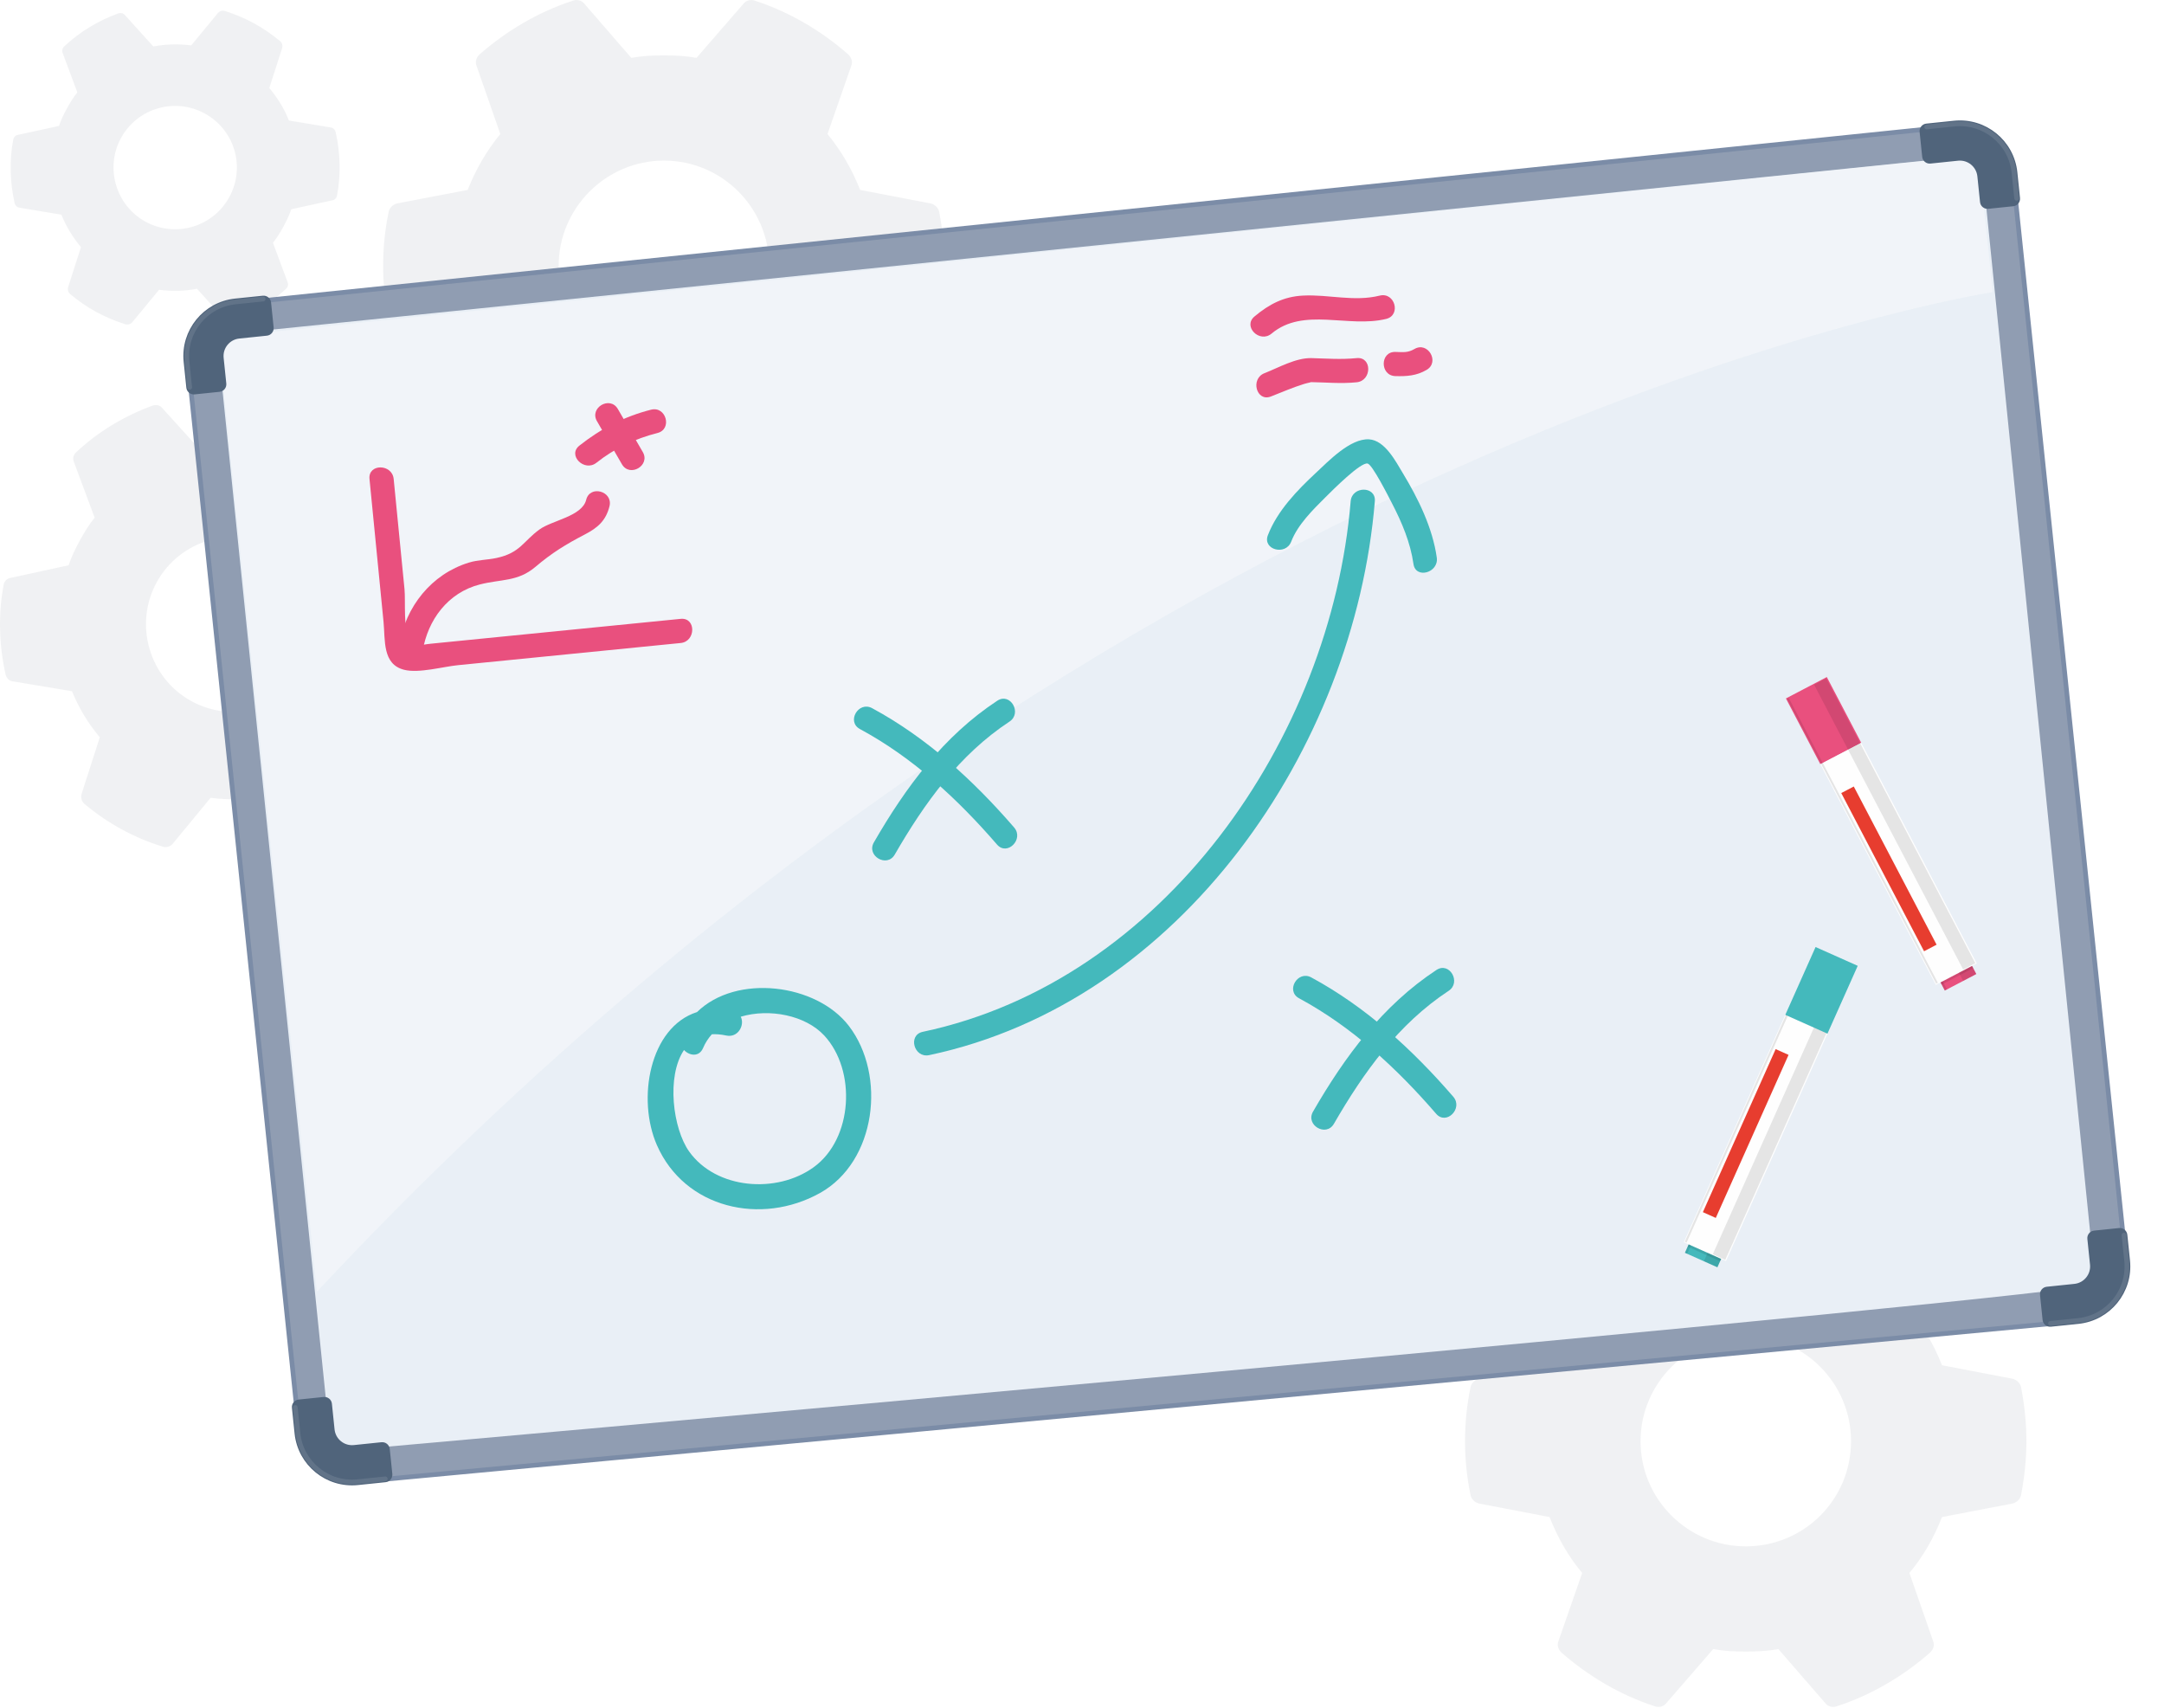 <svg xmlns="http://www.w3.org/2000/svg" width="915" height="722" viewBox="0 0 915 722">
  <defs>
    <filter id="a" width="200%" height="200%" x="-50%" y="-50%" filterUnits="objectBoundingBox">
      <feOffset in="SourceAlpha" result="shadowOffsetOuter1"/>
      <feGaussianBlur stdDeviation="5" in="shadowOffsetOuter1" result="shadowBlurOuter1"/>
      <feColorMatrix values="0 0 0 0 0 0 0 0 0 0 0 0 0 0 0 0 0 0 0.3 0" in="shadowBlurOuter1" result="shadowMatrixOuter1"/>
      <feMerge>
        <feMergeNode in="shadowMatrixOuter1"/>
        <feMergeNode in="SourceGraphic"/>
      </feMerge>
    </filter>
    <filter id="b" width="200%" height="200%" x="-50%" y="-50%" filterUnits="objectBoundingBox">
      <feOffset dy="1" in="SourceAlpha" result="shadowOffsetOuter1"/>
      <feGaussianBlur stdDeviation="2" in="shadowOffsetOuter1" result="shadowBlurOuter1"/>
      <feColorMatrix values="0 0 0 0 0 0 0 0 0 0 0 0 0 0 0 0 0 0 0.2 0" in="shadowBlurOuter1" result="shadowMatrixOuter1"/>
      <feMerge>
        <feMergeNode in="shadowMatrixOuter1"/>
        <feMergeNode in="SourceGraphic"/>
      </feMerge>
    </filter>
    <filter id="c" width="200%" height="200%" x="-50%" y="-50%" filterUnits="objectBoundingBox">
      <feOffset dy="1" in="SourceAlpha" result="shadowOffsetOuter1"/>
      <feGaussianBlur stdDeviation="2" in="shadowOffsetOuter1" result="shadowBlurOuter1"/>
      <feColorMatrix values="0 0 0 0 0 0 0 0 0 0 0 0 0 0 0 0 0 0 0.2 0" in="shadowBlurOuter1" result="shadowMatrixOuter1"/>
      <feMerge>
        <feMergeNode in="shadowMatrixOuter1"/>
        <feMergeNode in="SourceGraphic"/>
      </feMerge>
    </filter>
  </defs>
  <g fill="none" fill-rule="evenodd">
    <g fill="#6B7482" opacity=".1">
      <path d="M280.717 67.898C256.266 67.898 236.22 87.938 236.22 112.381 236.22 137.054 256.266 156.863 280.717 156.863 305.399 156.863 325.215 137.054 325.215 112.381 325.215 87.938 305.399 67.898 280.717 67.898L280.717 67.898zM314.207 1.752C315.365.134 317.569-.448 319.421.364 333.674 4.998 347.232 12.99 358.474 22.837 360.093 24.225 360.675 26.198 359.862 28.05L349.897 56.663C355.691 63.728 360.326 71.72 363.686 80.294L393.352 85.971C395.207 86.316 396.944 87.938 397.175 89.908 398.566 97.321 399.379 104.737 399.379 112.381 399.379 120.027 398.566 127.44 397.175 134.853 396.944 136.823 395.207 138.445 393.352 138.793L363.686 144.47C360.326 153.041 355.691 161.263 349.897 168.101L359.862 196.714C360.675 198.566 360.093 200.536 358.474 201.924 347.232 211.771 333.674 219.763 319.421 224.397 317.569 225.209 315.365 224.627 314.207 223.009L294.509 200.305C290.104 201.115 285.353 201.345 280.717 201.345 276.082 201.345 271.331 201.115 266.926 200.305L247.228 223.009C246.07 224.627 243.866 225.209 242.014 224.397 227.761 219.763 214.203 211.771 202.961 201.924 201.342 200.536 200.76 198.566 201.572 196.714L211.538 168.101C205.744 161.263 201.109 153.041 197.749 144.47L168.083 138.793C166.228 138.445 164.491 136.823 164.26 134.853 161.247 120.027 161.247 104.737 164.26 89.908 164.491 87.938 166.228 86.316 168.083 85.971L197.749 80.294C201.109 71.72 205.744 63.728 211.538 56.663L201.572 28.05C200.76 26.198 201.342 24.225 202.961 22.837 214.203 12.99 227.761 4.998 242.014.364 243.866-.448 246.07.134 247.228 1.752L266.926 24.459C271.331 23.647 276.082 23.416 280.717 23.416 285.353 23.416 290.104 23.647 294.509 24.459L314.207 1.752zM738.168 564.812C713.717 564.812 693.67 584.851 693.67 609.294 693.67 633.968 713.717 653.777 738.168 653.777 762.85 653.777 782.666 633.968 782.666 609.294 782.666 584.851 762.85 564.812 738.168 564.812L738.168 564.812zM771.657 498.666C772.815 497.048 775.019 496.466 776.872 497.278 791.124 501.912 804.683 509.904 815.924 519.751 817.544 521.139 818.126 523.112 817.313 524.964L807.348 553.577C813.141 560.642 817.777 568.634 821.136 577.208L850.802 582.884C852.658 583.23 854.395 584.851 854.625 586.821 856.017 594.235 856.829 601.651 856.829 609.294 856.829 616.941 856.017 624.354 854.625 631.767 854.395 633.737 852.658 635.359 850.802 635.707L821.136 641.384C817.777 649.955 813.141 658.177 807.348 665.014L817.313 693.628C818.126 695.48 817.544 697.449 815.924 698.838 804.683 708.685 791.124 716.677 776.872 721.311 775.019 722.123 772.815 721.541 771.657 719.922L751.96 697.219C747.555 698.028 742.804 698.259 738.168 698.259 733.533 698.259 728.782 698.028 724.377 697.219L704.679 719.922C703.521 721.541 701.317 722.123 699.464 721.311 685.212 716.677 671.654 708.685 660.412 698.838 658.793 697.449 658.211 695.48 659.023 693.628L668.989 665.014C663.195 658.177 658.559 649.955 655.2 641.384L625.534 635.707C623.679 635.359 621.941 633.737 621.711 631.767 618.697 616.941 618.697 601.651 621.711 586.821 621.941 584.851 623.679 583.23 625.534 582.884L655.2 577.208C658.559 568.634 663.195 560.642 668.989 553.577L659.023 524.964C658.211 523.112 658.793 521.139 660.412 519.751 671.654 509.904 685.212 501.912 699.464 497.278 701.317 496.466 703.521 497.048 704.679 498.666L724.377 521.372C728.782 520.56 733.533 520.33 738.168 520.33 742.804 520.33 747.555 520.56 751.96 521.372L771.657 498.666zM66.228 246.243C56.479 264.082 63.114 286.696 80.959 296.445 98.971 306.283 121.426 299.558 131.178 281.719 141.02 263.713 134.46 241.359 116.447 231.517 98.602 221.771 76.07 228.237 66.228 246.243L66.228 246.243zM31.293 195.436C30.572 193.944 31.028 192.104 32.359 191.076 41.425 182.525 52.667 175.82 64.338 171.546 65.998 170.918 67.669 171.281 68.697 172.612L85.612 191.292C93.079 189.884 100.766 189.688 108.363 190.655L124.336 171.276C125.33 170.063 127.205 169.441 128.735 170.057 134.705 171.999 140.441 174.363 146.021 177.413 151.602 180.46 156.693 184.008 161.547 187.98 162.895 188.936 163.385 190.848 162.898 192.34L155.215 216.247C160.133 222.117 164.287 228.778 166.966 235.728L191.83 239.87C193.506 240.016 194.714 241.226 195.082 242.963 197.788 255.088 198.217 268.169 195.915 280.412 195.768 282.091 194.466 283.465 192.821 283.663L168.39 288.98C167.226 292.517 165.5 296.076 163.653 299.458 161.804 302.839 159.741 306.211 157.393 309.103L166.111 332.526C166.834 334.018 166.379 335.858 165.048 336.887 155.981 345.437 144.739 352.142 133.068 356.416 131.409 357.044 129.738 356.681 128.709 355.35L111.794 336.671C104.494 338.171 96.64 338.275 89.043 337.307L73.07 356.687C72.077 357.899 70.201 358.521 68.668 357.905 56.643 354.19 45.479 348.093 35.856 339.983 34.511 339.026 34.021 337.114 34.505 335.622L42.192 311.715C37.274 305.845 33.286 299.276 30.437 292.234L5.574 288.093C3.9 287.946 2.692 286.736 2.324 285-.382 272.875-.811 259.794 1.491 247.551 1.638 245.872 2.94 244.498 4.585 244.299L29.014 238.982C30.18 235.446 31.906 231.886 33.753 228.505 35.603 225.124 37.665 221.751 40.013 218.86L31.293 195.436zM51.169 58.355C44.298 70.927 48.974 86.862 61.549 93.731 74.243 100.663 90.066 95.925 96.937 83.354 103.872 70.664 99.251 54.913 86.557 47.978 73.981 41.109 58.104 45.666 51.169 58.355L51.169 58.355zM26.55 22.553C26.043 21.502 26.363 20.206 27.302 19.48 33.69 13.455 41.613 8.732 49.835 5.72 51.008 5.276 52.183 5.532 52.909 6.468L64.828 19.633C70.092 18.639 75.505 18.501 80.861 19.184L92.117 5.529C92.817 4.674 94.137 4.233 95.217 4.668 99.421 6.036 103.463 7.704 107.395 9.852 111.331 12.001 114.915 14.501 118.337 17.3 119.288 17.971 119.634 19.322 119.291 20.373L113.875 37.219C117.341 41.354 120.268 46.049 122.158 50.948L139.677 53.865C140.858 53.969 141.708 54.818 141.968 56.042 143.875 64.588 144.177 73.807 142.555 82.432 142.452 83.616 141.536 84.584 140.374 84.725L123.16 88.472C122.339 90.963 121.123 93.471 119.821 95.853 118.519 98.235 117.064 100.614 115.41 102.65L121.556 119.159C122.063 120.21 121.743 121.503 120.804 122.229 114.416 128.254 106.493 132.98 98.268 135.989 97.098 136.433 95.923 136.177 95.197 135.241L83.278 122.076C78.133 123.136 72.601 123.208 67.245 122.525L55.989 136.18C55.289 137.038 53.966 137.476 52.889 137.041 44.413 134.423 36.548 130.126 29.766 124.412 28.818 123.738 28.472 122.39 28.815 121.339L34.231 104.49C30.765 100.355 27.956 95.727 25.948 90.764L8.429 87.847C7.248 87.743 6.398 86.891 6.138 85.667 4.231 77.121 3.929 67.905 5.551 59.277 5.654 58.093 6.57 57.125 7.732 56.984L24.946 53.237C25.767 50.746 26.983 48.238 28.285 45.856 29.587 43.474 31.042 41.095 32.696 39.059L26.55 22.553z"/>
    </g>
    <g filter="url(#a)" transform="translate(78.418 52.29)">
      <path fill="#E9EFF6" d="M70.421,568.302 C61.677,568.302 54.402,561.741 53.5,553.038 L6.6,99.973 C6.133,95.451 7.453,91.019 10.319,87.493 C13.186,83.963 17.254,81.762 21.774,81.293 L748.53,6.112 C749.121,6.049 749.712,6.023 750.294,6.023 C759.041,6.023 766.312,12.584 767.214,21.281 L814.846,481.385 C815.814,490.719 809.003,499.097 799.669,500.065 L72.106,568.221 C71.593,568.273 71.006,568.302 70.421,568.302"/>
      <path fill="#909DB2" d="M748.048,1.206 C747.19,1.206 746.32,1.252 745.462,1.34 L23.659,75.773 C17.012,76.458 11.026,79.685 6.811,84.855 C2.596,90.024 0.653,96.522 1.343,103.149 L47.927,551.69 C49.251,564.444 59.947,574.064 72.809,574.064 C73.633,574.064 74.469,574.021 75.293,573.941 L797.765,506.477 C797.817,506.471 797.869,506.468 797.92,506.462 C804.57,505.775 810.553,502.55 814.771,497.381 C818.986,492.209 820.929,485.714 820.239,479.087 L772.931,23.58 C771.609,10.823 760.91,1.206 748.048,1.206 M759.189,13.185 L807.571,490.479 C808.069,495.286 61.661,561.45 61.661,561.45 L13.268,89.46 L759.189,13.185 Z"/>
      <path stroke="#7B8CA7" stroke-width="2" d="M745.462,1.34 L23.659,75.773 C17.012,76.458 11.026,79.685 6.811,84.855 C2.596,90.024 0.653,96.522 1.343,103.149 L47.927,551.69 C49.251,564.444 59.947,574.064 72.809,574.064 C73.633,574.064 74.469,574.021 75.293,573.941 L797.765,506.477 C804.57,505.775 810.553,502.55 814.771,497.381 C818.986,492.209 820.929,485.714 820.239,479.087 L772.931,23.58 C771.609,10.823 760.91,1.206 748.048,1.206 C747.19,1.206 746.32,1.252 745.462,1.34 Z"/>
      <path fill="#FEFEFE" fill-opacity=".4" d="M55.593,493.824 L14.734,99.132 C14.23,94.273 17.762,89.927 22.619,89.426 L749.372,14.243 C754.233,13.739 758.577,17.269 759.081,22.128 L764.161,71.201 C764.161,71.201 397.543,127.756 55.593,493.824"/>
      <path fill="#50647B" d="M737.693,15.45 L749.373,14.24 C754.231,13.739 758.578,17.27 759.082,22.126 L760.206,33.004 C760.307,33.974 761.177,34.68 762.148,34.579 L772.707,33.488 C773.678,33.387 774.386,32.517 774.286,31.546 L773.159,20.671 C771.851,8.039 760.549,-1.139 747.915,0.168 L736.236,1.378 C735.265,1.479 734.559,2.346 734.66,3.319 L735.752,13.872 C735.852,14.845 736.723,15.551 737.693,15.45"/>
      <path stroke="#50647B" stroke-width="2.838" d="M737.693,15.45 L749.373,14.24 C754.231,13.739 758.578,17.27 759.082,22.126 L760.206,33.004 C760.307,33.974 761.177,34.68 762.148,34.579 L772.707,33.488 C773.678,33.387 774.386,32.517 774.286,31.546 L773.159,20.671 C771.851,8.039 760.549,-1.139 747.915,0.168 L736.236,1.378 C735.265,1.479 734.559,2.346 734.66,3.319 L735.752,13.872 C735.852,14.845 736.723,15.551 737.693,15.45 L737.693,15.45 Z"/>
      <path stroke="#FEFEFE" stroke-width="2" d="M774.285,31.547 L773.158,20.672 C771.85,8.04 760.551,-1.139 747.915,0.169 L736.238,1.378" stroke-linecap="round" opacity=".1"/>
      <path fill="#50647B" d="M15.859,110.008 L14.732,99.133 C14.231,94.274 17.76,89.928 22.62,89.427 L34.3,88.217 C35.271,88.116 35.977,87.247 35.876,86.276 L34.784,75.721 C34.683,74.75 33.813,74.045 32.842,74.145 L21.163,75.352 C8.529,76.66 -0.653,87.958 0.655,100.587 L1.782,111.465 C1.883,112.435 2.75,113.141 3.724,113.04 L14.28,111.949 C15.254,111.848 15.959,110.978 15.859,110.008"/>
      <path stroke="#50647B" stroke-width="2.838" d="M15.859,110.008 L14.732,99.133 C14.231,94.274 17.76,89.928 22.62,89.427 L34.3,88.217 C35.271,88.116 35.977,87.247 35.876,86.276 L34.784,75.721 C34.683,74.75 33.813,74.045 32.842,74.145 L21.163,75.352 C8.529,76.66 -0.653,87.958 0.655,100.587 L1.782,111.465 C1.883,112.435 2.75,113.141 3.724,113.04 L14.28,111.949 C15.254,111.848 15.959,110.978 15.859,110.008 L15.859,110.008 Z"/>
      <path stroke="#FEFEFE" stroke-width="2" d="M32.842,74.145 L21.163,75.352 C8.529,76.659 -0.653,87.958 0.655,100.587 L1.782,111.465" stroke-linecap="round" opacity=".1"/>
      <path fill="#50647B" d="M83.023,558.872 L71.343,560.079 C66.486,560.583 62.138,557.052 61.634,552.196 L60.511,541.318 C60.41,540.348 59.54,539.642 58.569,539.743 L48.01,540.834 C47.039,540.935 46.33,541.805 46.431,542.776 L47.557,553.651 C48.865,566.283 60.168,575.461 72.801,574.154 L84.481,572.944 C85.452,572.843 86.158,571.976 86.057,571.003 L84.965,560.45 C84.864,559.477 83.994,558.771 83.023,558.872"/>
      <path stroke="#50647B" stroke-width="2.838" d="M83.023,558.872 L71.343,560.079 C66.486,560.583 62.138,557.052 61.634,552.196 L60.511,541.318 C60.41,540.348 59.54,539.642 58.569,539.743 L48.01,540.834 C47.039,540.935 46.33,541.805 46.431,542.776 L47.557,553.651 C48.865,566.283 60.168,575.461 72.801,574.154 L84.481,572.944 C85.452,572.843 86.158,571.976 86.057,571.003 L84.965,560.45 C84.864,559.477 83.994,558.771 83.023,558.872 L83.023,558.872 Z"/>
      <path stroke="#FEFEFE" stroke-width="2" d="M46.432,542.775 L47.559,553.65 C48.867,566.282 60.166,575.461 72.802,574.153 L84.479,572.944" stroke-linecap="round" opacity=".1"/>
      <path fill="#50647B" d="M805.587,471.351 L806.713,482.226 C807.214,487.084 803.685,491.43 798.825,491.931 L787.145,493.141 C786.174,493.242 785.468,494.112 785.569,495.082 L786.661,505.638 C786.762,506.608 787.632,507.314 788.603,507.213 L800.283,506.006 C812.916,504.699 822.098,493.4 820.79,480.771 L819.663,469.893 C819.562,468.923 818.695,468.217 817.721,468.318 L807.165,469.409 C806.192,469.51 805.486,470.38 805.587,471.351"/>
      <path stroke="#50647B" stroke-width="2.838" d="M805.587,471.351 L806.713,482.226 C807.214,487.084 803.685,491.43 798.825,491.931 L787.145,493.141 C786.174,493.242 785.468,494.112 785.569,495.082 L786.661,505.638 C786.762,506.608 787.632,507.314 788.603,507.213 L800.283,506.006 C812.916,504.699 822.098,493.4 820.79,480.771 L819.663,469.893 C819.562,468.923 818.695,468.217 817.721,468.318 L807.165,469.409 C806.192,469.51 805.486,470.38 805.587,471.351 L805.587,471.351 Z"/>
      <path stroke="#FEFEFE" stroke-width="2" d="M788.603,507.213 L800.283,506.006 C812.916,504.699 822.098,493.401 820.79,480.772 L819.663,469.894" stroke-linecap="round" opacity=".1"/>
      <path fill="#44B9BC" d="M314.468,393.804 C420.775,371.296 494.259,264.251 502.902,159.634 C503.441,153.079 493.219,153.116 492.68,159.634 C484.397,259.908 413.417,362.426 311.751,383.951 C305.321,385.313 308.04,395.163 314.468,393.804"/>
      <path fill="#44B9BC" d="M529.093 183.435C527.313 170.892 521.28 158.56 514.771 147.814 511.778 142.872 507.194 133.849 500.441 133.455 492.515 132.994 483.273 142.708 478.076 147.541 470.101 154.96 461.662 163.66 457.681 173.985 455.313 180.126 465.192 182.784 467.537 176.701 470.314 169.498 476.678 163.272 482.057 157.909 485.212 154.764 496.909 143.034 499.851 143.682 501.853 144.122 508.505 157.319 510.202 160.596 514.365 168.643 517.955 177.133 519.237 186.151 520.159 192.634 530.006 189.877 529.093 183.435M470.872 369.773C493.347 381.913 512.215 399.389 528.832 418.607 533.142 423.59 540.345 416.338 536.061 411.384 518.91 391.549 499.218 373.477 476.032 360.952 470.244 357.824 465.075 366.643 470.872 369.773"/>
      <path fill="#44B9BC" d="M528.945 357.8C506.171 372.793 490.239 394.348 476.767 417.687 473.474 423.393 482.301 428.542 485.591 422.843 498.161 401.07 512.826 380.63 534.105 366.621 539.573 363.021 534.46 354.168 528.945 357.8M285.19 255.94C307.662 268.079 326.533 285.556 343.151 304.774 347.461 309.757 354.663 302.505 350.379 297.551 333.228 277.716 313.537 259.644 290.35 247.119 284.562 243.991 279.393 252.809 285.19 255.94"/>
      <path fill="#44B9BC" d="M343.263,243.967 C320.489,258.96 304.557,280.514 291.085,303.854 C287.792,309.56 296.619,314.709 299.909,309.009 C312.479,287.236 327.144,266.797 348.423,252.788 C353.891,249.188 348.778,240.335 343.263,243.967"/>
      <path fill="#E9507E" d="M458.955 115.342C463.587 113.536 468.211 111.512 472.968 110.04 474.558 109.547 476.468 109.274 475.642 109.262 482.285 109.349 488.433 110.011 495.221 109.331 501.706 108.683 501.773 98.459 495.221 99.113 488.618 99.775 482.637 99.297 476.175 99.116 469.516 98.926 462.19 103.168 456.238 105.489 450.176 107.854 452.812 117.738 458.955 115.342M459.23 88.751C472.765 77.416 491.653 86.494 507.709 82.536 514.094 80.964 511.391 71.108 504.993 72.684 494.027 75.385 483.618 72.139 472.569 72.678 464.367 73.078 458.205 76.33 452.002 81.525 446.954 85.753 454.217 92.951 459.23 88.751M511.594 106.718C516.382 106.848 520.516 106.597 524.8 104.089 530.473 100.768 525.336 91.932 519.64 95.267 516.803 96.929 514.818 96.589 511.594 96.5 505.013 96.321 505.019 106.54 511.594 106.718M77.815 150.21C79.791 170.307 81.768 190.404 83.741 210.501 84.516 218.357 83.185 228.576 92.491 230.894 98.737 232.449 108.852 229.569 115.185 228.941 125.655 227.899 136.121 226.856 146.588 225.817 167.522 223.734 188.458 221.652 209.392 219.567 215.877 218.922 215.943 208.698 209.392 209.351 177.989 212.473 146.588 215.598 115.185 218.723 111.379 219.1 107.573 219.48 103.767 219.858 98.944 220.339 97.086 221.569 94.853 218.346 91.995 214.219 93.116 201.869 92.618 196.797 91.091 181.268 89.564 165.739 88.037 150.21 87.397 143.727 77.17 143.661 77.815 150.21"/>
      <path fill="#E9507E" d="M100.292 222.986C102.47 209.755 111.004 198.266 124.432 194.822 133.545 192.483 140.485 193.721 147.964 187.38 154.974 181.438 160.774 177.878 168.936 173.636 174.337 170.831 177.8 167.787 179.293 161.739 180.866 155.356 171.01 152.632 169.437 159.023 167.714 166.013 155.029 167.697 149.736 171.531 142.756 176.588 141.603 181.455 131.517 183.615 127.541 184.468 123.744 184.361 119.782 185.582 103.98 190.458 93.072 204.245 90.436 220.27 89.379 226.701 99.226 229.468 100.292 222.986M173.997 125.78C177.515 131.849 181.03 137.917 184.547 143.985 187.843 149.673 196.682 144.532 193.375 138.827 189.857 132.759 186.339 126.691 182.822 120.622 179.526 114.937 170.689 120.075 173.997 125.78"/>
      <path fill="#E9507E" d="M196.866,120.921 C185.641,123.764 175.604,128.934 166.557,136.117 C161.409,140.206 168.683,147.392 173.786,143.343 C181.429,137.271 190.144,133.165 199.583,130.774 C205.955,129.161 203.256,119.303 196.866,120.921"/>
      <path fill="#44B9BC" d="M265.643,441.181 C249.983,452.536 224.344,450.546 212.955,434.527 C206.114,424.906 203.258,402.806 210.798,391.644 C213.109,394.116 217.22,394.689 218.863,390.8 C219.792,388.602 221.068,386.678 222.576,384.984 C224.422,384.884 226.431,385.029 228.645,385.511 C233.715,386.612 236.583,381.007 234.788,377.564 C246.919,373.946 262.177,376.952 270.119,385.538 C283.715,400.243 282.271,429.127 265.643,441.181 M280.533,381.489 C266.813,363.538 232.909,359.302 216.3,375.601 C196.249,381.972 190.787,412.324 199.343,431.855 C211.079,458.647 243.442,465.965 268.3,452.095 C292.124,438.802 296.419,402.272 280.533,381.489"/>
      <g filter="url(#b)" transform="translate(633.378 346.127)">
        <polygon fill="#44B9BC" points="3.793 123.157 17.53 129.282 14.367 136.373 .63 130.244"/>
        <polygon fill="#FEFEFE" points="43.084 29.639 60.906 37.588 17.993 133.738 .168 125.789"/>
        <polygon fill="#010202" fill-opacity=".1" points="67.84 6.683 73.127 9.041 17.696 133.232 12.409 130.873"/>
        <polygon fill="#010202" fill-opacity=".1" points="10.226 130.276 15.948 132.828 14.366 136.373 8.644 133.821"/>
        <polygon fill="#E73D2F" points="44.457 46.568 38.997 44.134 8.228 113.068 13.688 115.505"/>
        <polygon fill="#010202" fill-opacity=".1" points="56.006 1.404 56.772 1.747 1.341 125.937 .575 125.595"/>
        <polygon fill="#44B9BC" points="55.879 .971 73.701 8.92 60.907 37.588 43.084 29.639"/>
        <polygon fill="#010202" fill-opacity=".1" points="2.211 126.701 3.176 127.133 1.595 130.675 .63 130.246"/>
        <polygon fill="#010202" fill-opacity=".1" points="15.948 132.828 15.516 133.793 1.779 127.667 2.211 126.702"/>
      </g>
      <g filter="url(#c)" transform="translate(676.603 232.761)">
        <polygon fill="#E9507E" points=".113 9.236 17.405 .19 31.966 28.003 14.674 37.049"/>
        <polygon fill="#E9507E" points="63.691 125.859 77.018 118.887 80.62 125.764 67.292 132.737"/>
        <polygon fill="#FEFEFE" points="14.674 37.05 31.966 28.004 80.799 121.288 63.507 130.334"/>
        <polygon fill="#010202" fill-opacity=".1" points="12.031 3.433 17.148 .757 80.188 121.178 75.071 123.856"/>
        <polygon fill="#010202" fill-opacity=".1" points="73.267 125.23 78.819 122.327 80.619 125.766 75.068 128.669"/>
        <polygon fill="#E73D2F" points="28.81 46.472 23.514 49.242 58.525 116.126 63.823 113.355"/>
        <polygon fill="#010202" fill-opacity=".1" points=".604 9.411 1.321 9.036 64.361 129.457 63.644 129.834"/>
        <polygon fill="#010202" fill-opacity=".1" points="65.491 129.299 66.43 128.809 68.228 132.248 67.291 132.737"/>
        <polygon fill="#010202" fill-opacity=".1" points="78.819 122.326 79.308 123.262 65.981 130.235 65.491 129.299"/>
      </g>
    </g>
  </g>
</svg>
